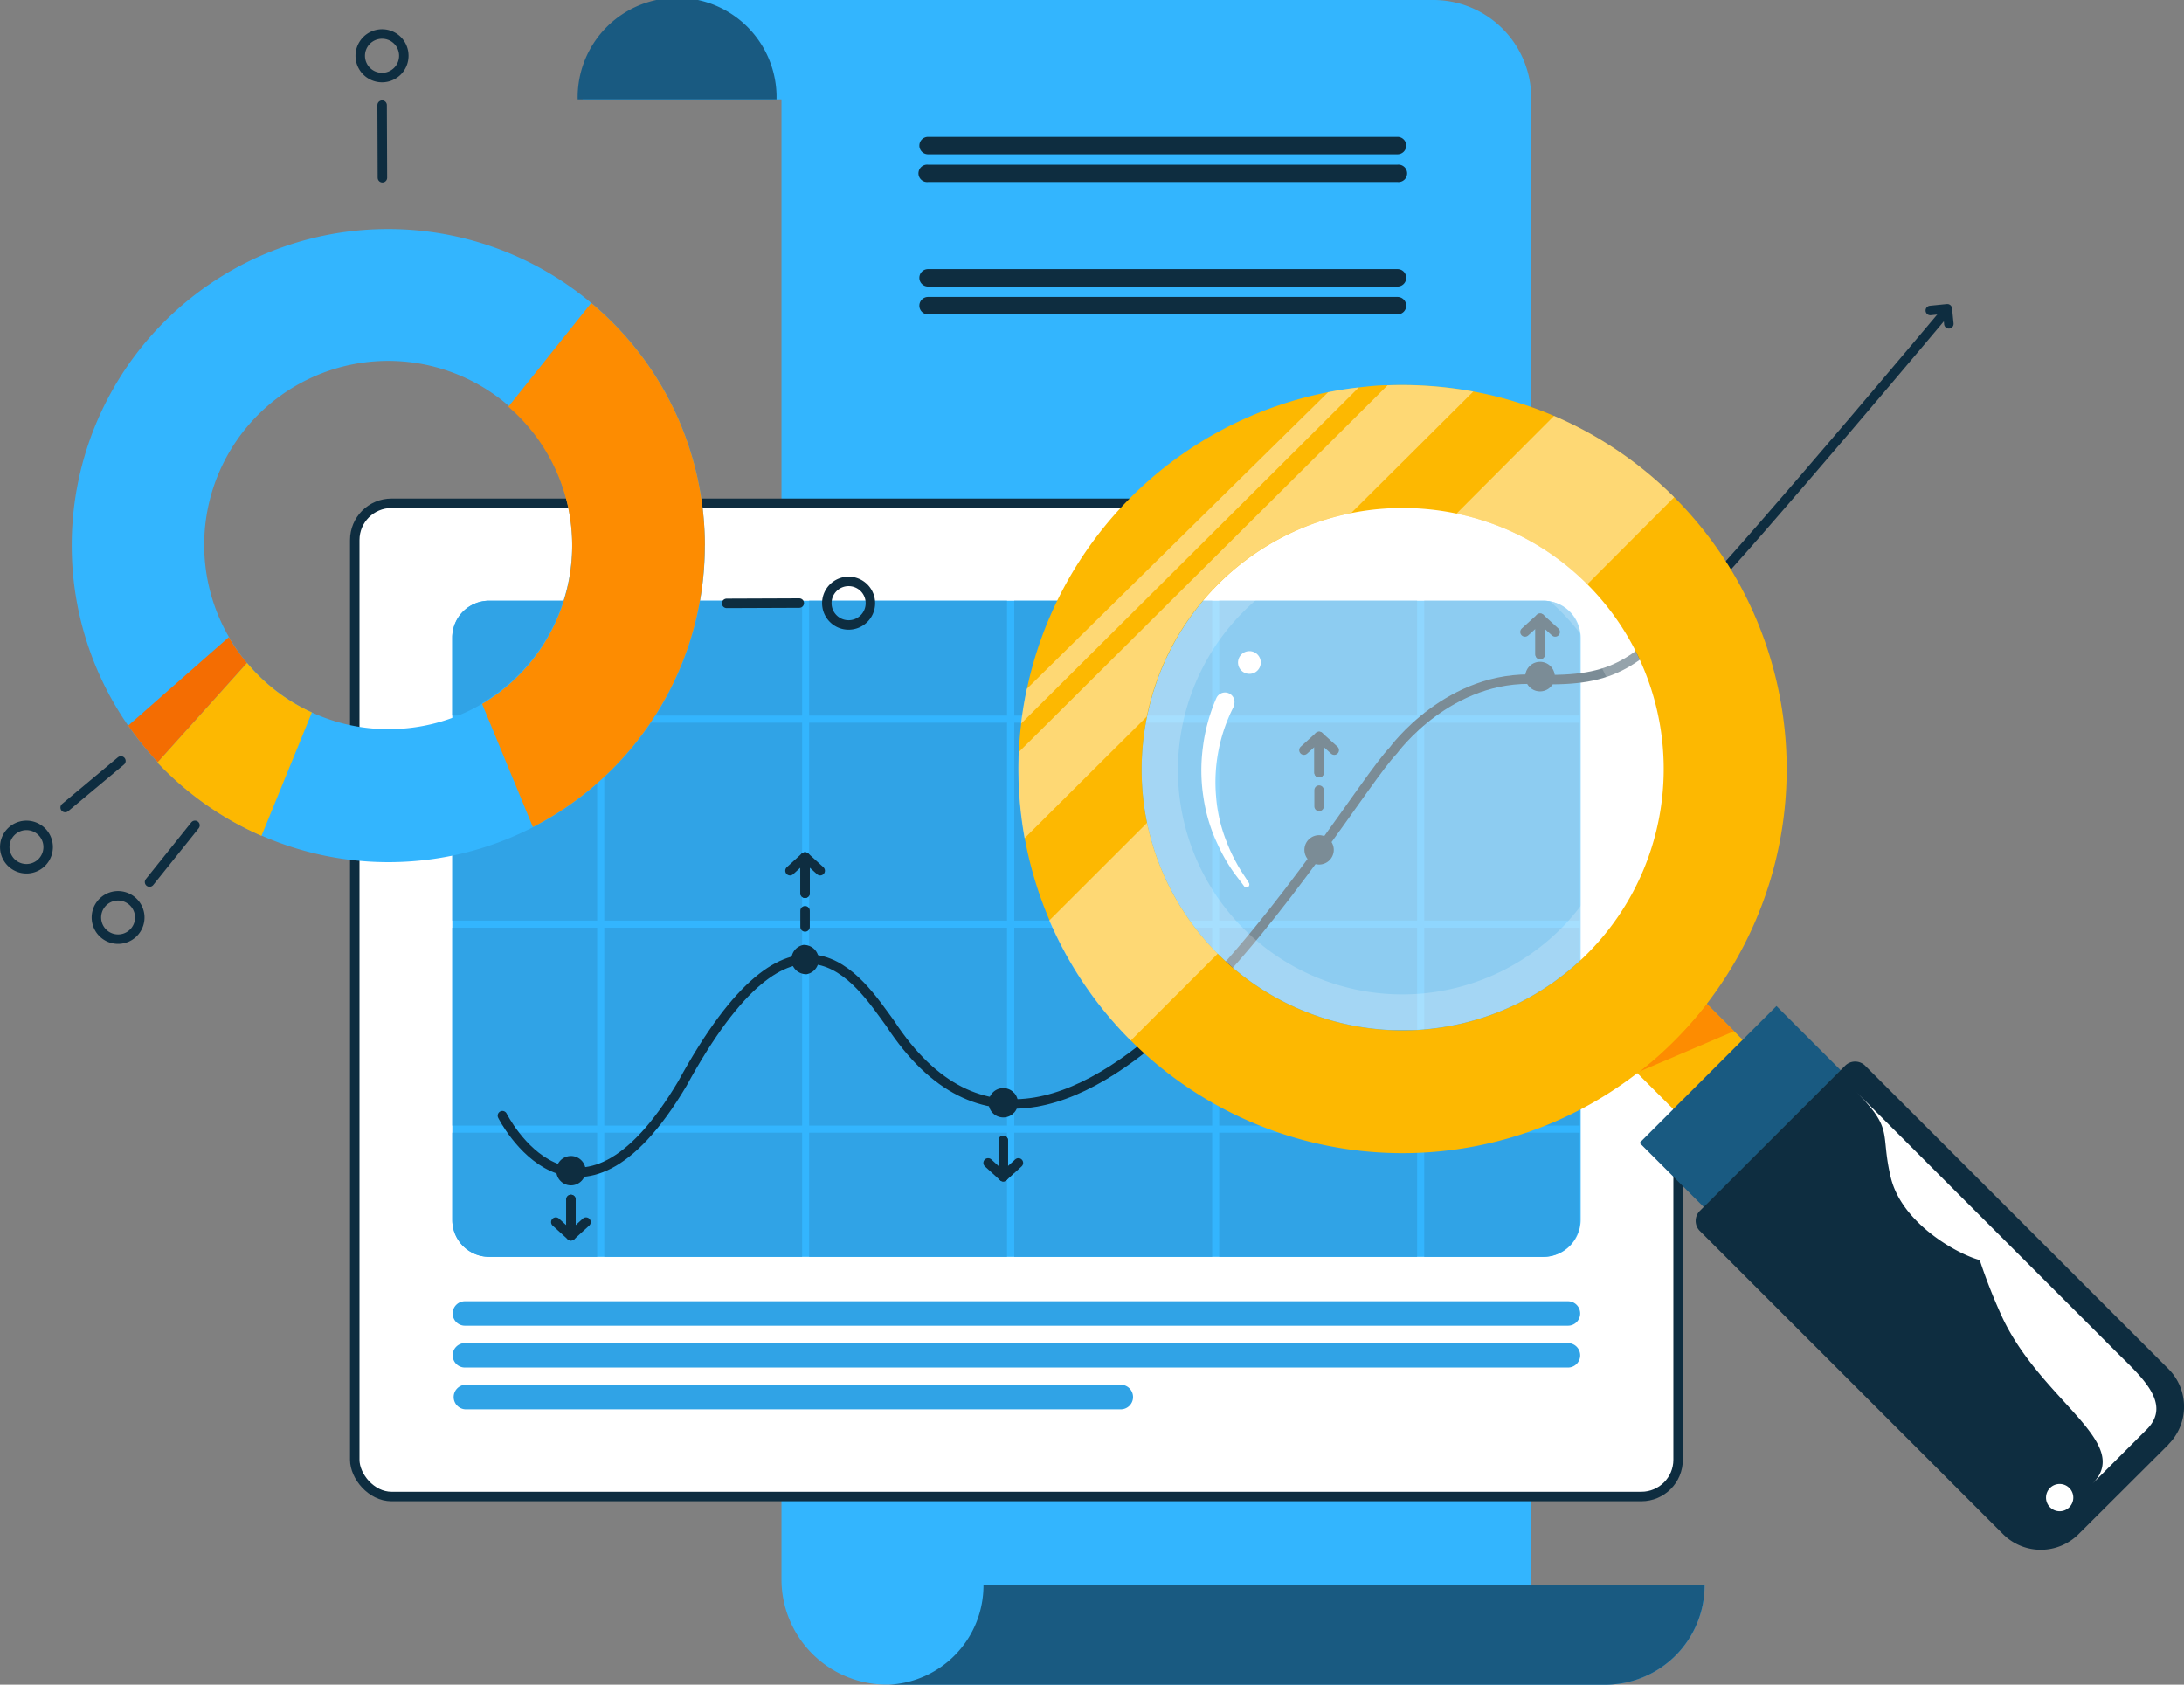 <svg xmlns="http://www.w3.org/2000/svg" xmlns:xlink="http://www.w3.org/1999/xlink" viewBox="0 0 230.62 177.91"><rect x="0" y="0" width="230.62" height="177.91" fill="#808080" stroke="none"/><defs><style>.cls-1,.cls-10,.cls-5{fill:none;}.cls-2{clip-path:url(#clip-path);}.cls-3{fill:#33b5fe;}.cls-4{fill:#fff;}.cls-10,.cls-5{stroke:#0e2d40;}.cls-5{stroke-miterlimit:10;}.cls-6{fill:#195a81;}.cls-7{fill:#30a3e6;}.cls-8{fill:#fd8c01;}.cls-9{fill:#fdb801;}.cls-10{stroke-linecap:round;stroke-linejoin:round;}.cls-11{fill:#f46d02;}.cls-12{fill:#0e2d40;}.cls-13{opacity:0.2;}.cls-14{clip-path:url(#clip-path-3);}.cls-15{opacity:0.45;}.cls-16{clip-path:url(#clip-path-4);}.cls-17{clip-path:url(#clip-path-5);}.cls-18{clip-path:url(#clip-path-6);}.cls-19{clip-path:url(#clip-path-7);}.cls-20{clip-path:url(#clip-path-8);}</style><clipPath id="clip-path" transform="translate(0 0)"><rect class="cls-1" width="230.62" height="177.91"/></clipPath><clipPath id="clip-path-3" transform="translate(0 0)"><rect class="cls-1" x="120.07" y="53.25" width="56.07" height="56.06"/></clipPath><clipPath id="clip-path-4" transform="translate(0 0)"><rect class="cls-1" x="120.54" y="53.64" width="55.12" height="55.12"/></clipPath><clipPath id="clip-path-5" transform="translate(0 0)"><rect class="cls-1" x="110.8" y="86.9" width="17.79" height="23"/></clipPath><clipPath id="clip-path-6" transform="translate(0 0)"><rect class="cls-1" x="153.78" y="43.92" width="23.01" height="17.79"/></clipPath><clipPath id="clip-path-7" transform="translate(0 0)"><rect class="cls-1" x="107.54" y="40.65" width="48.05" height="47.87"/></clipPath><clipPath id="clip-path-8" transform="translate(0 0)"><rect class="cls-1" x="107.81" y="40.91" width="35.68" height="35.52"/></clipPath></defs><title>Ресурс 1</title><g id="Слой_2" data-name="Слой 2"><g id="Слой_1-2" data-name="Слой 1"><g class="cls-2"><g class="cls-2"><path class="cls-3" d="M161.69,167.42V10.34A10.34,10.34,0,0,0,151.35,0H72A10.49,10.49,0,0,0,61.52,10.49h21c0-.15,0-.29,0-.44h0V166.8a11.11,11.11,0,0,0,10.93,11.1h76.07A10.49,10.49,0,0,0,180,167.42Z" transform="translate(0 0)"/><path class="cls-4" d="M173.32,158h-132a3.88,3.88,0,0,1-3.88-3.88V57a3.88,3.88,0,0,1,3.88-3.88h132A3.88,3.88,0,0,1,177.2,57v97.13a3.88,3.88,0,0,1-3.88,3.88" transform="translate(0 0)"/><rect class="cls-5" x="37.46" y="53.15" width="139.74" height="104.89" rx="3.88"/><path class="cls-6" d="M82,10.49H61a10.48,10.48,0,0,1,21-.44c0,.15,0,.29,0,.44" transform="translate(0 0)"/><path class="cls-3" d="M163,132.73H51.67a3.91,3.91,0,0,1-3.91-3.91V67.35a3.91,3.91,0,0,1,3.91-3.91H163a3.91,3.91,0,0,1,3.91,3.91v61.47a3.91,3.91,0,0,1-3.91,3.91" transform="translate(0 0)"/><path class="cls-7" d="M51.64,63.44H63.05V75.57H47.75V67.32a3.89,3.89,0,0,1,3.89-3.88" transform="translate(0 0)"/><rect class="cls-7" x="63.81" y="63.44" width="20.89" height="12.13"/><rect class="cls-7" x="85.44" y="63.44" width="20.9" height="12.13"/><rect class="cls-7" x="107.1" y="63.44" width="20.9" height="12.13"/><rect class="cls-7" x="128.74" y="63.44" width="20.9" height="12.13"/><path class="cls-7" d="M166.82,67.32v8.25H150.39V63.44h12.55a3.88,3.88,0,0,1,3.88,3.88" transform="translate(0 0)"/><rect class="cls-7" x="47.76" y="76.32" width="15.3" height="20.9"/><rect class="cls-7" x="63.81" y="76.32" width="20.89" height="20.9"/><rect class="cls-7" x="85.44" y="76.32" width="20.9" height="20.9"/><rect class="cls-7" x="107.1" y="76.32" width="20.9" height="20.9"/><rect class="cls-7" x="128.74" y="76.32" width="20.9" height="20.9"/><rect class="cls-7" x="150.39" y="76.32" width="16.43" height="20.9"/><rect class="cls-7" x="47.76" y="97.97" width="15.3" height="20.9"/><rect class="cls-7" x="63.81" y="97.97" width="20.89" height="20.9"/><rect class="cls-7" x="85.44" y="97.97" width="20.9" height="20.9"/><rect class="cls-7" x="107.1" y="97.97" width="20.9" height="20.9"/><rect class="cls-7" x="128.74" y="97.97" width="20.9" height="20.9"/><rect class="cls-7" x="150.39" y="97.97" width="16.43" height="20.9"/><path class="cls-7" d="M47.76,119.62h15.3v13.11H51.65a3.88,3.88,0,0,1-3.89-3.88Z" transform="translate(0 0)"/><rect class="cls-7" x="63.81" y="119.62" width="20.89" height="13.11"/><rect class="cls-7" x="85.44" y="119.62" width="20.9" height="13.11"/><rect class="cls-7" x="107.1" y="119.62" width="20.9" height="13.11"/><rect class="cls-7" x="128.74" y="119.62" width="20.9" height="13.11"/><path class="cls-7" d="M166.82,119.62v9.23a3.88,3.88,0,0,1-3.88,3.88H150.39V119.62Z" transform="translate(0 0)"/><path class="cls-7" d="M165.57,140H49.09a1.29,1.29,0,0,1,0-2.58H165.57a1.29,1.29,0,1,1,0,2.58" transform="translate(0 0)"/><path class="cls-7" d="M165.57,144.42H49.09a1.29,1.29,0,0,1,0-2.58H165.57a1.29,1.29,0,1,1,0,2.58" transform="translate(0 0)"/><path class="cls-7" d="M118.23,148.83H49.09a1.3,1.3,0,0,1,0-2.59h69.14a1.3,1.3,0,1,1,0,2.59" transform="translate(0 0)"/><path class="cls-3" d="M62.44,32a33.4,33.4,0,0,0-48.9,44.64A33.34,33.34,0,0,0,27.61,88.24,33.41,33.41,0,0,0,62.44,32M50.91,74.32A19.34,19.34,0,0,1,41,77a19.14,19.14,0,0,1-8.08-1.77A19.46,19.46,0,0,1,26.08,70a19,19,0,0,1-1.92-2.75,19.43,19.43,0,1,1,26.75,7" transform="translate(0 0)"/><path class="cls-8" d="M74.42,57.62A33.44,33.44,0,0,1,56.27,87.34l-5.36-13a19.4,19.4,0,0,0,2.77-31.39L62.43,32a33.39,33.39,0,0,1,12,25.63" transform="translate(0 0)"/><path class="cls-9" d="M32.92,75.27l-5.31,13a33.51,33.51,0,0,1-11-7.75L26.08,70a19.34,19.34,0,0,0,6.84,5.23" transform="translate(0 0)"/><polyline class="cls-10" points="139.29 81.6 139.29 77.77 140.89 79.22"/><polyline class="cls-10" points="139.29 81.6 139.29 77.77 137.69 79.22"/><line class="cls-10" x1="139.29" y1="83.44" x2="139.29" y2="85.16"/><polyline class="cls-10" points="162.63 69.12 162.63 65.29 164.22 66.74"/><polyline class="cls-10" points="162.63 69.12 162.63 65.29 161.03 66.74"/><path class="cls-11" d="M26.08,70,16.65,80.49a33.88,33.88,0,0,1-3.11-3.86l10.62-9.34A19,19,0,0,0,26.08,70" transform="translate(0 0)"/><path class="cls-10" d="M53.05,117.82s7.78,15.5,19-3.38c11.89-21.79,18.56-11,21.95-6.36,18.56,28.37,47.36-22.8,53.14-28.84,0,0,5.86-8.06,15.2-7.49,8.29.26,10.43-1.7,16.9-8.48s26.34-30.49,26.34-30.49" transform="translate(0 0)"/><path class="cls-12" d="M140.84,89.75a1.55,1.55,0,1,1-1.55-1.55,1.55,1.55,0,0,1,1.55,1.55" transform="translate(0 0)"/><path class="cls-12" d="M162.81,73a1.56,1.56,0,1,1,1.36-1.72A1.56,1.56,0,0,1,162.81,73" transform="translate(0 0)"/><path class="cls-12" d="M106.12,118a1.55,1.55,0,1,1,1.36-1.72,1.55,1.55,0,0,1-1.36,1.72" transform="translate(0 0)"/><path class="cls-12" d="M85.19,102.88a1.56,1.56,0,0,1-.36-3.09,1.56,1.56,0,0,1,.36,3.09" transform="translate(0 0)"/><path class="cls-12" d="M60.47,125.17a1.55,1.55,0,1,1,1.36-1.72,1.55,1.55,0,0,1-1.36,1.72" transform="translate(0 0)"/><polyline class="cls-10" points="203.83 32.79 205.63 32.61 205.79 34.2"/><polyline class="cls-10" points="60.29 126.67 60.29 130.51 58.69 129.06"/><polyline class="cls-10" points="60.29 126.67 60.29 130.51 61.88 129.06"/><polyline class="cls-10" points="105.94 120.43 105.94 124.27 104.34 122.81"/><polyline class="cls-10" points="105.94 120.43 105.94 124.27 107.54 122.81"/><polyline class="cls-10" points="85.01 94.33 85.01 90.5 86.61 91.95"/><polyline class="cls-10" points="85.01 94.33 85.01 90.5 83.42 91.95"/><line class="cls-10" x1="85.01" y1="96.18" x2="85.01" y2="97.89"/><line class="cls-10" x1="12.77" y1="80.36" x2="6.88" y2="85.28"/><line class="cls-10" x1="40.35" y1="11.1" x2="40.38" y2="18.77"/><path class="cls-10" d="M5.08,89.31a2.29,2.29,0,1,1-2.44-2.14A2.29,2.29,0,0,1,5.08,89.31Z" transform="translate(0 0)"/><path class="cls-10" d="M42.64,5.88a2.3,2.3,0,1,1-2.29-2.29A2.29,2.29,0,0,1,42.64,5.88Z" transform="translate(0 0)"/><line class="cls-10" x1="84.4" y1="63.69" x2="76.73" y2="63.72"/><path class="cls-10" d="M89.62,66a2.3,2.3,0,1,1,2.29-2.29A2.3,2.3,0,0,1,89.62,66Z" transform="translate(0 0)"/><line class="cls-10" x1="20.59" y1="87.16" x2="15.79" y2="93.15"/><path class="cls-10" d="M14.75,96.68a2.29,2.29,0,1,1-2.49-2.07A2.3,2.3,0,0,1,14.75,96.68Z" transform="translate(0 0)"/><path class="cls-6" d="M180,167.42a10.49,10.49,0,0,1-10.48,10.49H93.85a10.49,10.49,0,0,0,10-10.48Z" transform="translate(0 0)"/><path class="cls-12" d="M147.58,16.29H98a.92.92,0,0,1,0-1.84h49.57a.92.92,0,0,1,0,1.84" transform="translate(0 0)"/><path class="cls-12" d="M147.58,19.22H98a.92.92,0,1,1,0-1.83h49.57a.92.92,0,1,1,0,1.83" transform="translate(0 0)"/><path class="cls-12" d="M147.58,30.26H98a.92.92,0,0,1,0-1.84h49.57a.92.92,0,0,1,0,1.84" transform="translate(0 0)"/><path class="cls-12" d="M147.58,33.2H98a.92.92,0,0,1,0-1.84h49.57a.92.92,0,1,1,0,1.84" transform="translate(0 0)"/><g class="cls-13"><g class="cls-14"><path class="cls-4" d="M167.93,61.46h0A28,28,0,0,0,122,71.09a28.26,28.26,0,0,0-1.92,10.24,28.06,28.06,0,0,0,8.22,19.76h0a28,28,0,1,0,39.64-39.64m-3.12,36.63a23.69,23.69,0,1,1,0-33.51h0a23.74,23.74,0,0,1,0,33.51" transform="translate(0 0)"/></g></g><rect class="cls-9" x="171.34" y="104.19" width="10.36" height="10.87" transform="translate(-25.81 156.94) rotate(-45)"/><g class="cls-15"><g class="cls-16"><path class="cls-4" d="M167.6,100.71A27.56,27.56,0,0,1,121.12,86.9a27.89,27.89,0,0,1,0-11.22,27.49,27.49,0,0,1,21.59-21.5,27.66,27.66,0,0,1,11.1.06,27.25,27.25,0,0,1,13.81,7.47h0a27.62,27.62,0,0,1,0,39" transform="translate(0 0)"/></g></g><rect class="cls-6" x="173.53" y="112.06" width="20.44" height="9.61" transform="translate(-28.81 164.16) rotate(-45)"/><path class="cls-12" d="M229,152.53,219.5,162a5.64,5.64,0,0,1-8,0l-32-32a1.5,1.5,0,0,1,0-2.13l15.33-15.32a1.5,1.5,0,0,1,2.13,0l32,32a5.64,5.64,0,0,1,0,8" transform="translate(0 0)"/><path class="cls-8" d="M180.22,106l2.89,2.9-10.06,4.29a38.56,38.56,0,0,0,3.74-3.3,40.29,40.29,0,0,0,3.43-3.89" transform="translate(0 0)"/><path class="cls-4" d="M195.92,115.22l27.5,27.5c2.58,2.58,6,5.47,3.28,8.22l-5.76,5.76c4.37-4.37-5.49-8.81-9.58-17.74a57.77,57.77,0,0,1-2.31-5.89c-2.42-.65-8.23-3.9-9.39-8.72s.4-5-3.74-9.13" transform="translate(0 0)"/><path class="cls-4" d="M218.49,157.12a1.44,1.44,0,1,1-2,0,1.44,1.44,0,0,1,2,0" transform="translate(0 0)"/><path class="cls-9" d="M186,66.74a40.47,40.47,0,0,0-30.43-25.4,41.73,41.73,0,0,0-9.06-.66c-1,0-2,.12-3,.23s-2.17.29-3.24.5a40.48,40.48,0,0,0-31.83,31.34c-.26,1.22-.46,2.44-.61,3.68h0c-.12,1-.2,2-.24,3h0a41.35,41.35,0,0,0,.62,9.09,40.56,40.56,0,0,0,64.69,24.8,1.77,1.77,0,0,0,.17-.12,37.27,37.27,0,0,0,3.74-3.3,40.17,40.17,0,0,0,3.42-3.89A40.65,40.65,0,0,0,186,66.74m-18.41,34A27.56,27.56,0,0,1,121.12,86.9a27.89,27.89,0,0,1,0-11.22,27.49,27.49,0,0,1,21.59-21.5,27.66,27.66,0,0,1,11.1.06,27.25,27.25,0,0,1,13.81,7.47h0a27.62,27.62,0,0,1,0,39" transform="translate(0 0)"/><g class="cls-15"><g class="cls-17"><path class="cls-4" d="M121.12,86.9a27.48,27.48,0,0,0,7.47,13.81l-3.5,3.5h0l-5.69,5.68a40.48,40.48,0,0,1-8.6-12.68Z" transform="translate(0 0)"/></g></g><g class="cls-15"><g class="cls-18"><path class="cls-4" d="M176.79,52.51l-5.55,5.56h0l-3.63,3.64h0a27.25,27.25,0,0,0-13.81-7.47L164.1,43.92a40.49,40.49,0,0,1,12.69,8.59" transform="translate(0 0)"/></g></g><g class="cls-15"><g class="cls-19"><path class="cls-4" d="M155.58,41.34l-7.21,7.18-5.69,5.66a27.49,27.49,0,0,0-21.59,21.5l-5.56,5.53-7.34,7.31a41.35,41.35,0,0,1-.62-9.09h0l10.19-10.13,18.71-18.61,10.05-10a41.73,41.73,0,0,1,9.06.66" transform="translate(0 0)"/></g></g><g class="cls-15"><g class="cls-20"><path class="cls-4" d="M143.49,40.91,130.9,53.45h0L120.57,63.73l-12.76,12.7c.15-1.24.35-2.46.61-3.68l31.83-31.34c1.07-.21,2.15-.38,3.24-.5" transform="translate(0 0)"/></g></g><path class="cls-4" d="M130.9,70.58a1.2,1.2,0,1,1,1.64.42,1.21,1.21,0,0,1-1.64-.42" transform="translate(0 0)"/><path class="cls-4" d="M130.24,74.69a17.49,17.49,0,0,0-1.83,9.39,16.21,16.21,0,0,0,1.1,4.78,17.15,17.15,0,0,0,1.05,2.26c.38.74.88,1.41,1.32,2.13l0,0a.32.32,0,0,1-.1.43.31.31,0,0,1-.41-.09c-.5-.7-1.07-1.36-1.52-2.09a18.13,18.13,0,0,1-1.25-2.29,17.5,17.5,0,0,1-1.52-5,18.38,18.38,0,0,1-.06-5.29,18.68,18.68,0,0,1,1.42-5.19,1,1,0,0,1,1.33-.51,1,1,0,0,1,.5,1.32s0,0,0,.06Z" transform="translate(0 0)"/></g></g></g></g></svg>